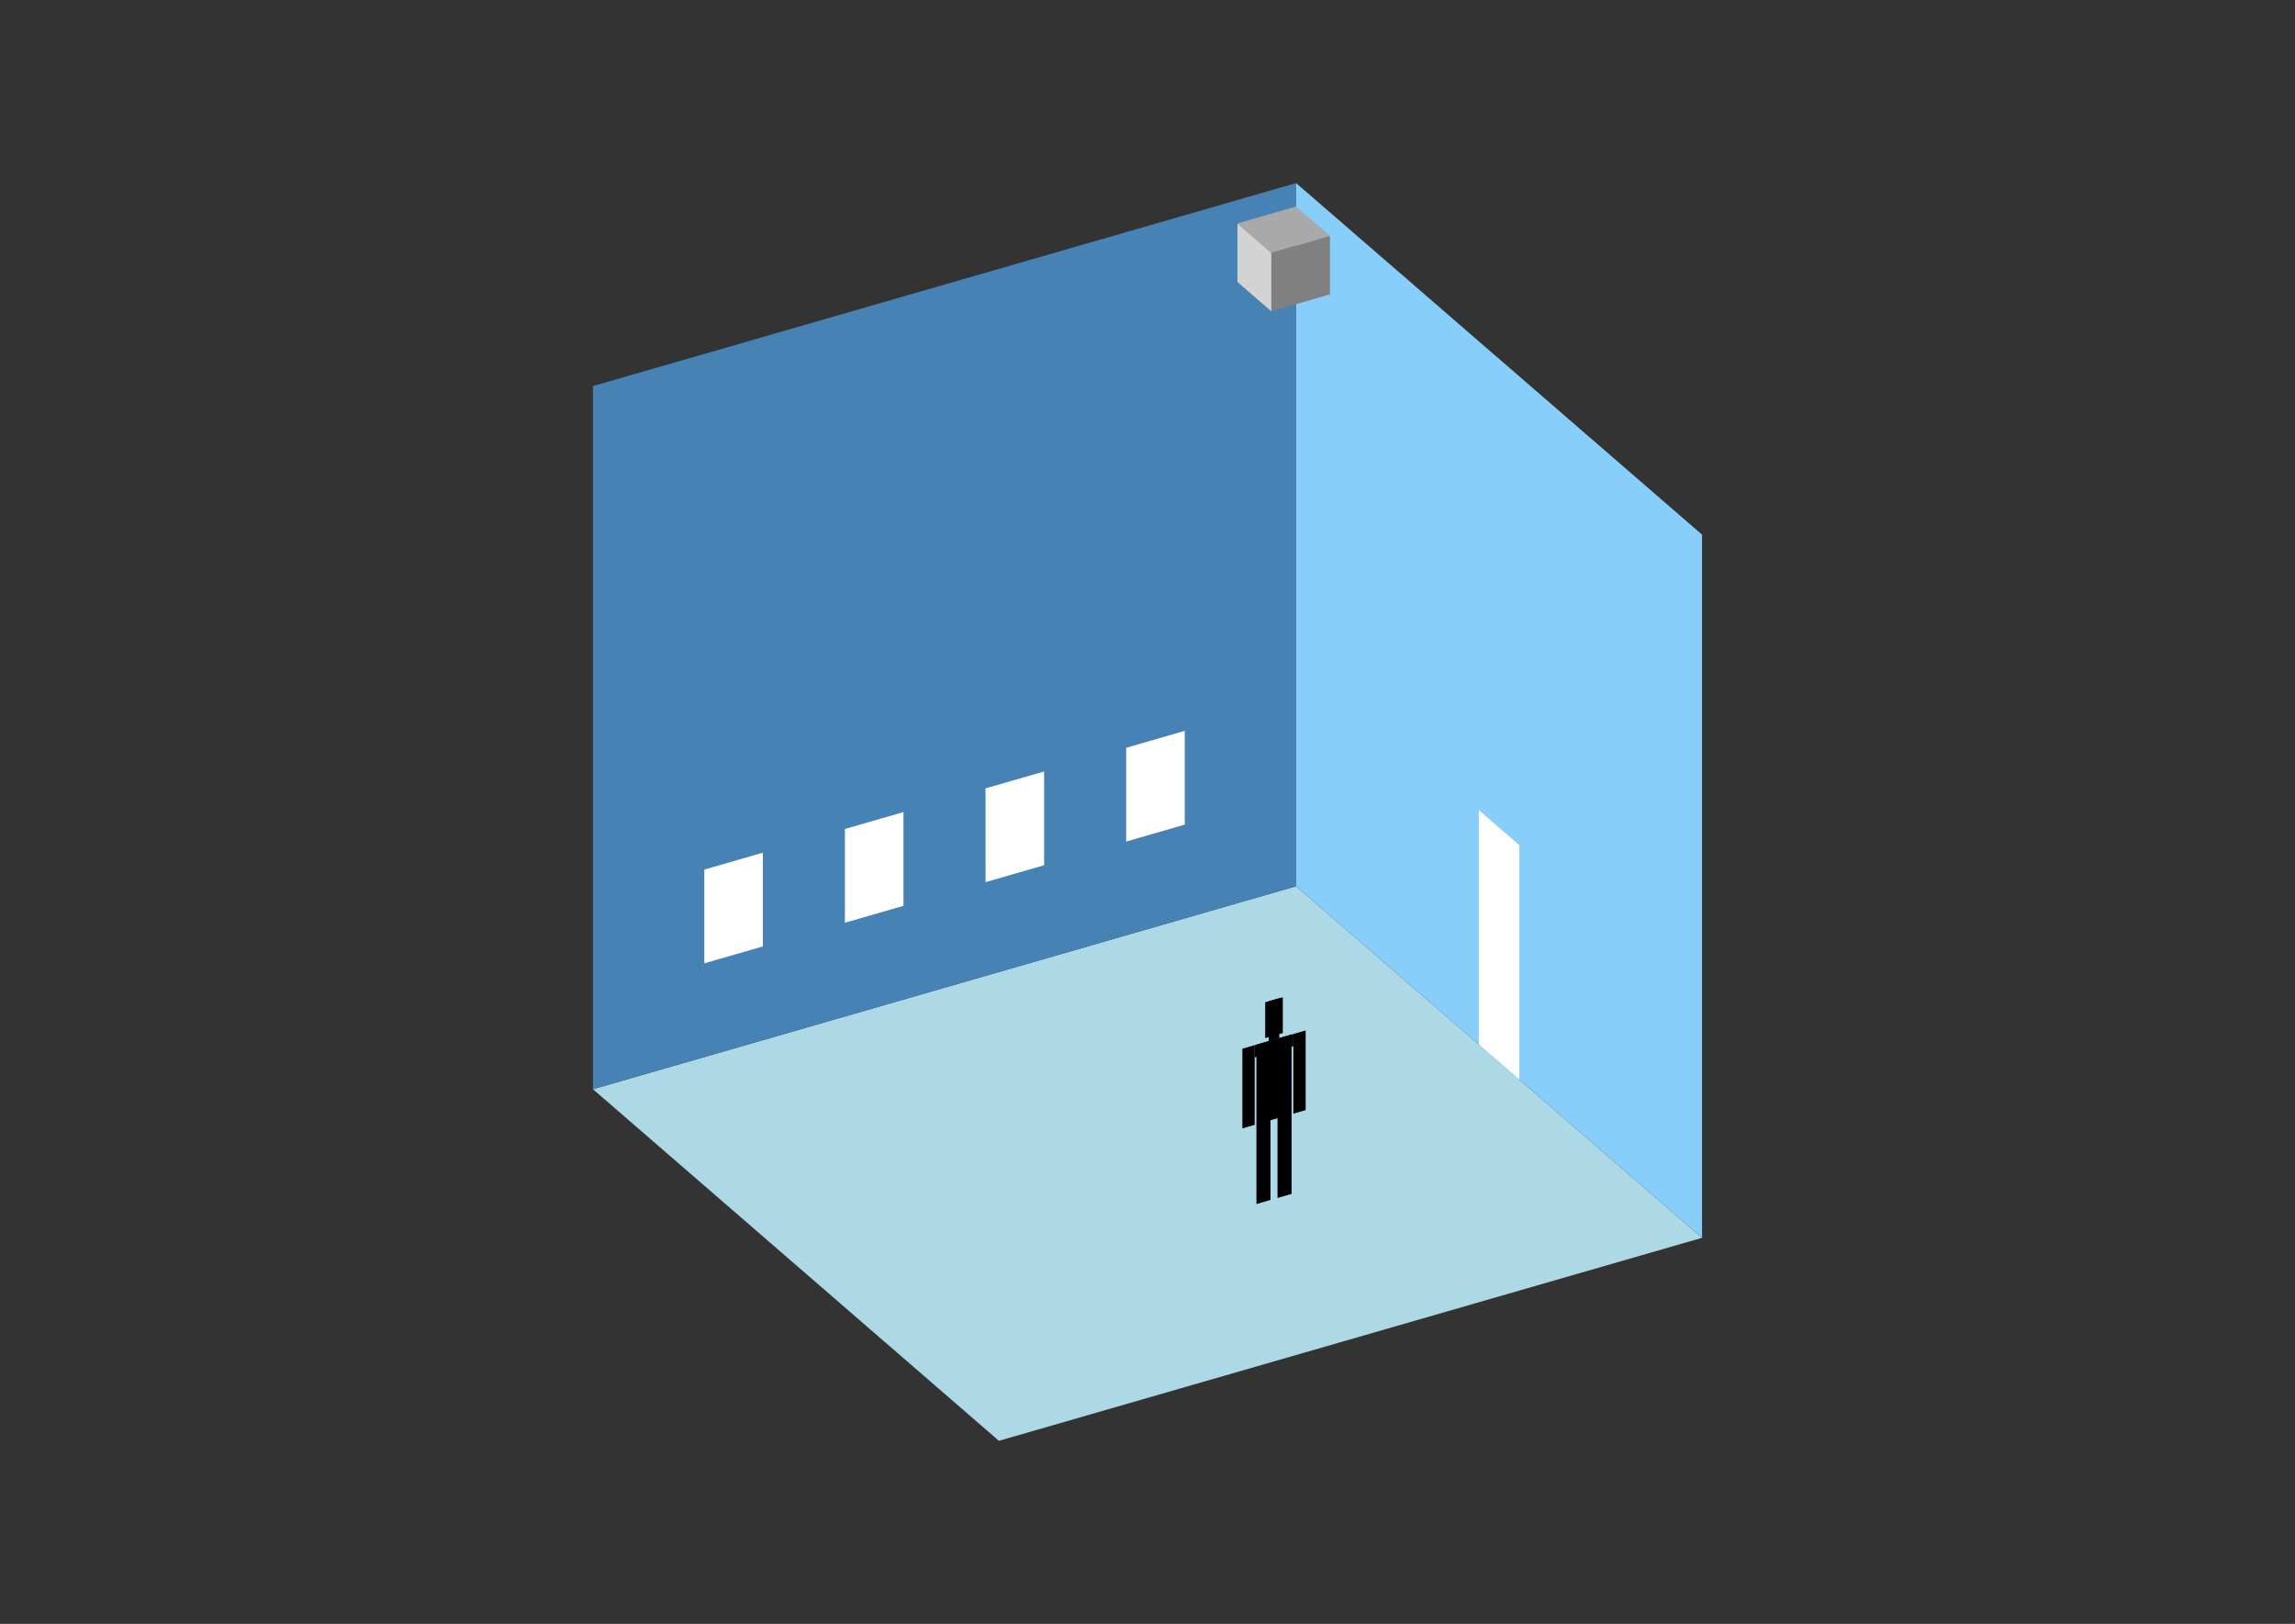 <?xml version="1.0" encoding="UTF-8"?>
<svg
  xmlns="http://www.w3.org/2000/svg"
  width="848"
  height="600"
  style="background-color:white"
>
  <rect width="100%" height="100%" fill="#333333" stroke="none"/>
  <polygon fill="lightblue" points="369.096,532.356 219.096,402.452 478.904,327.452 628.904,457.356" />
  <polygon fill="steelblue" points="219.096,402.452 219.096,142.644 478.904,67.644 478.904,327.452" />
  <polygon fill="lightskyblue" points="628.904,457.356 628.904,197.548 478.904,67.644 478.904,327.452" />
  <polygon fill="white" points="561.404,398.899 561.404,312.296 546.404,299.306 546.404,385.909" />
  <polygon fill="white" points="260.232,355.936 260.232,321.295 281.883,315.045 281.883,349.686" />
  <polygon fill="white" points="312.194,340.936 312.194,306.295 333.845,300.045 333.845,334.686" />
  <polygon fill="white" points="364.155,325.936 364.155,291.295 385.806,285.045 385.806,319.686" />
  <polygon fill="white" points="416.117,310.936 416.117,276.295 437.768,270.045 437.768,304.686" />
  <polygon fill="grey" points="469.753,115.03 469.753,93.38 491.404,87.13 491.404,108.78" />
  <polygon fill="lightgrey" points="469.753,115.03 469.753,93.38 457.253,82.555 457.253,104.205" />
  <polygon fill="darkgrey" points="469.753,93.38 457.253,82.555 478.904,76.305 491.404,87.13" />
  <polygon fill="hsl(360.0,50.0%,50.66%)" points="464.249,444.868 464.249,415.128 469.445,413.628 469.445,443.368" />
  <polygon fill="hsl(360.0,50.0%,50.66%)" points="477.239,441.118 477.239,411.378 472.043,412.878 472.043,442.618" />
  <polygon fill="hsl(360.0,50.0%,50.66%)" points="459.052,416.923 459.052,387.478 463.599,386.166 463.599,415.61" />
  <polygon fill="hsl(360.0,50.0%,50.66%)" points="477.888,411.485 477.888,382.041 482.435,380.728 482.435,410.173" />
  <polygon fill="hsl(360.0,50.0%,50.66%)" points="463.599,390.712 463.599,386.166 477.888,382.041 477.888,386.587" />
  <polygon fill="hsl(360.0,50.0%,50.66%)" points="464.249,415.423 464.249,385.978 477.239,382.228 477.239,411.673" />
  <polygon fill="hsl(360.0,50.0%,50.66%)" points="467.496,383.568 467.496,370.318 473.991,368.443 473.991,381.693" />
  <polygon fill="hsl(360.0,50.0%,50.66%)" points="468.795,384.666 468.795,369.943 472.692,368.818 472.692,383.541" />
</svg>
